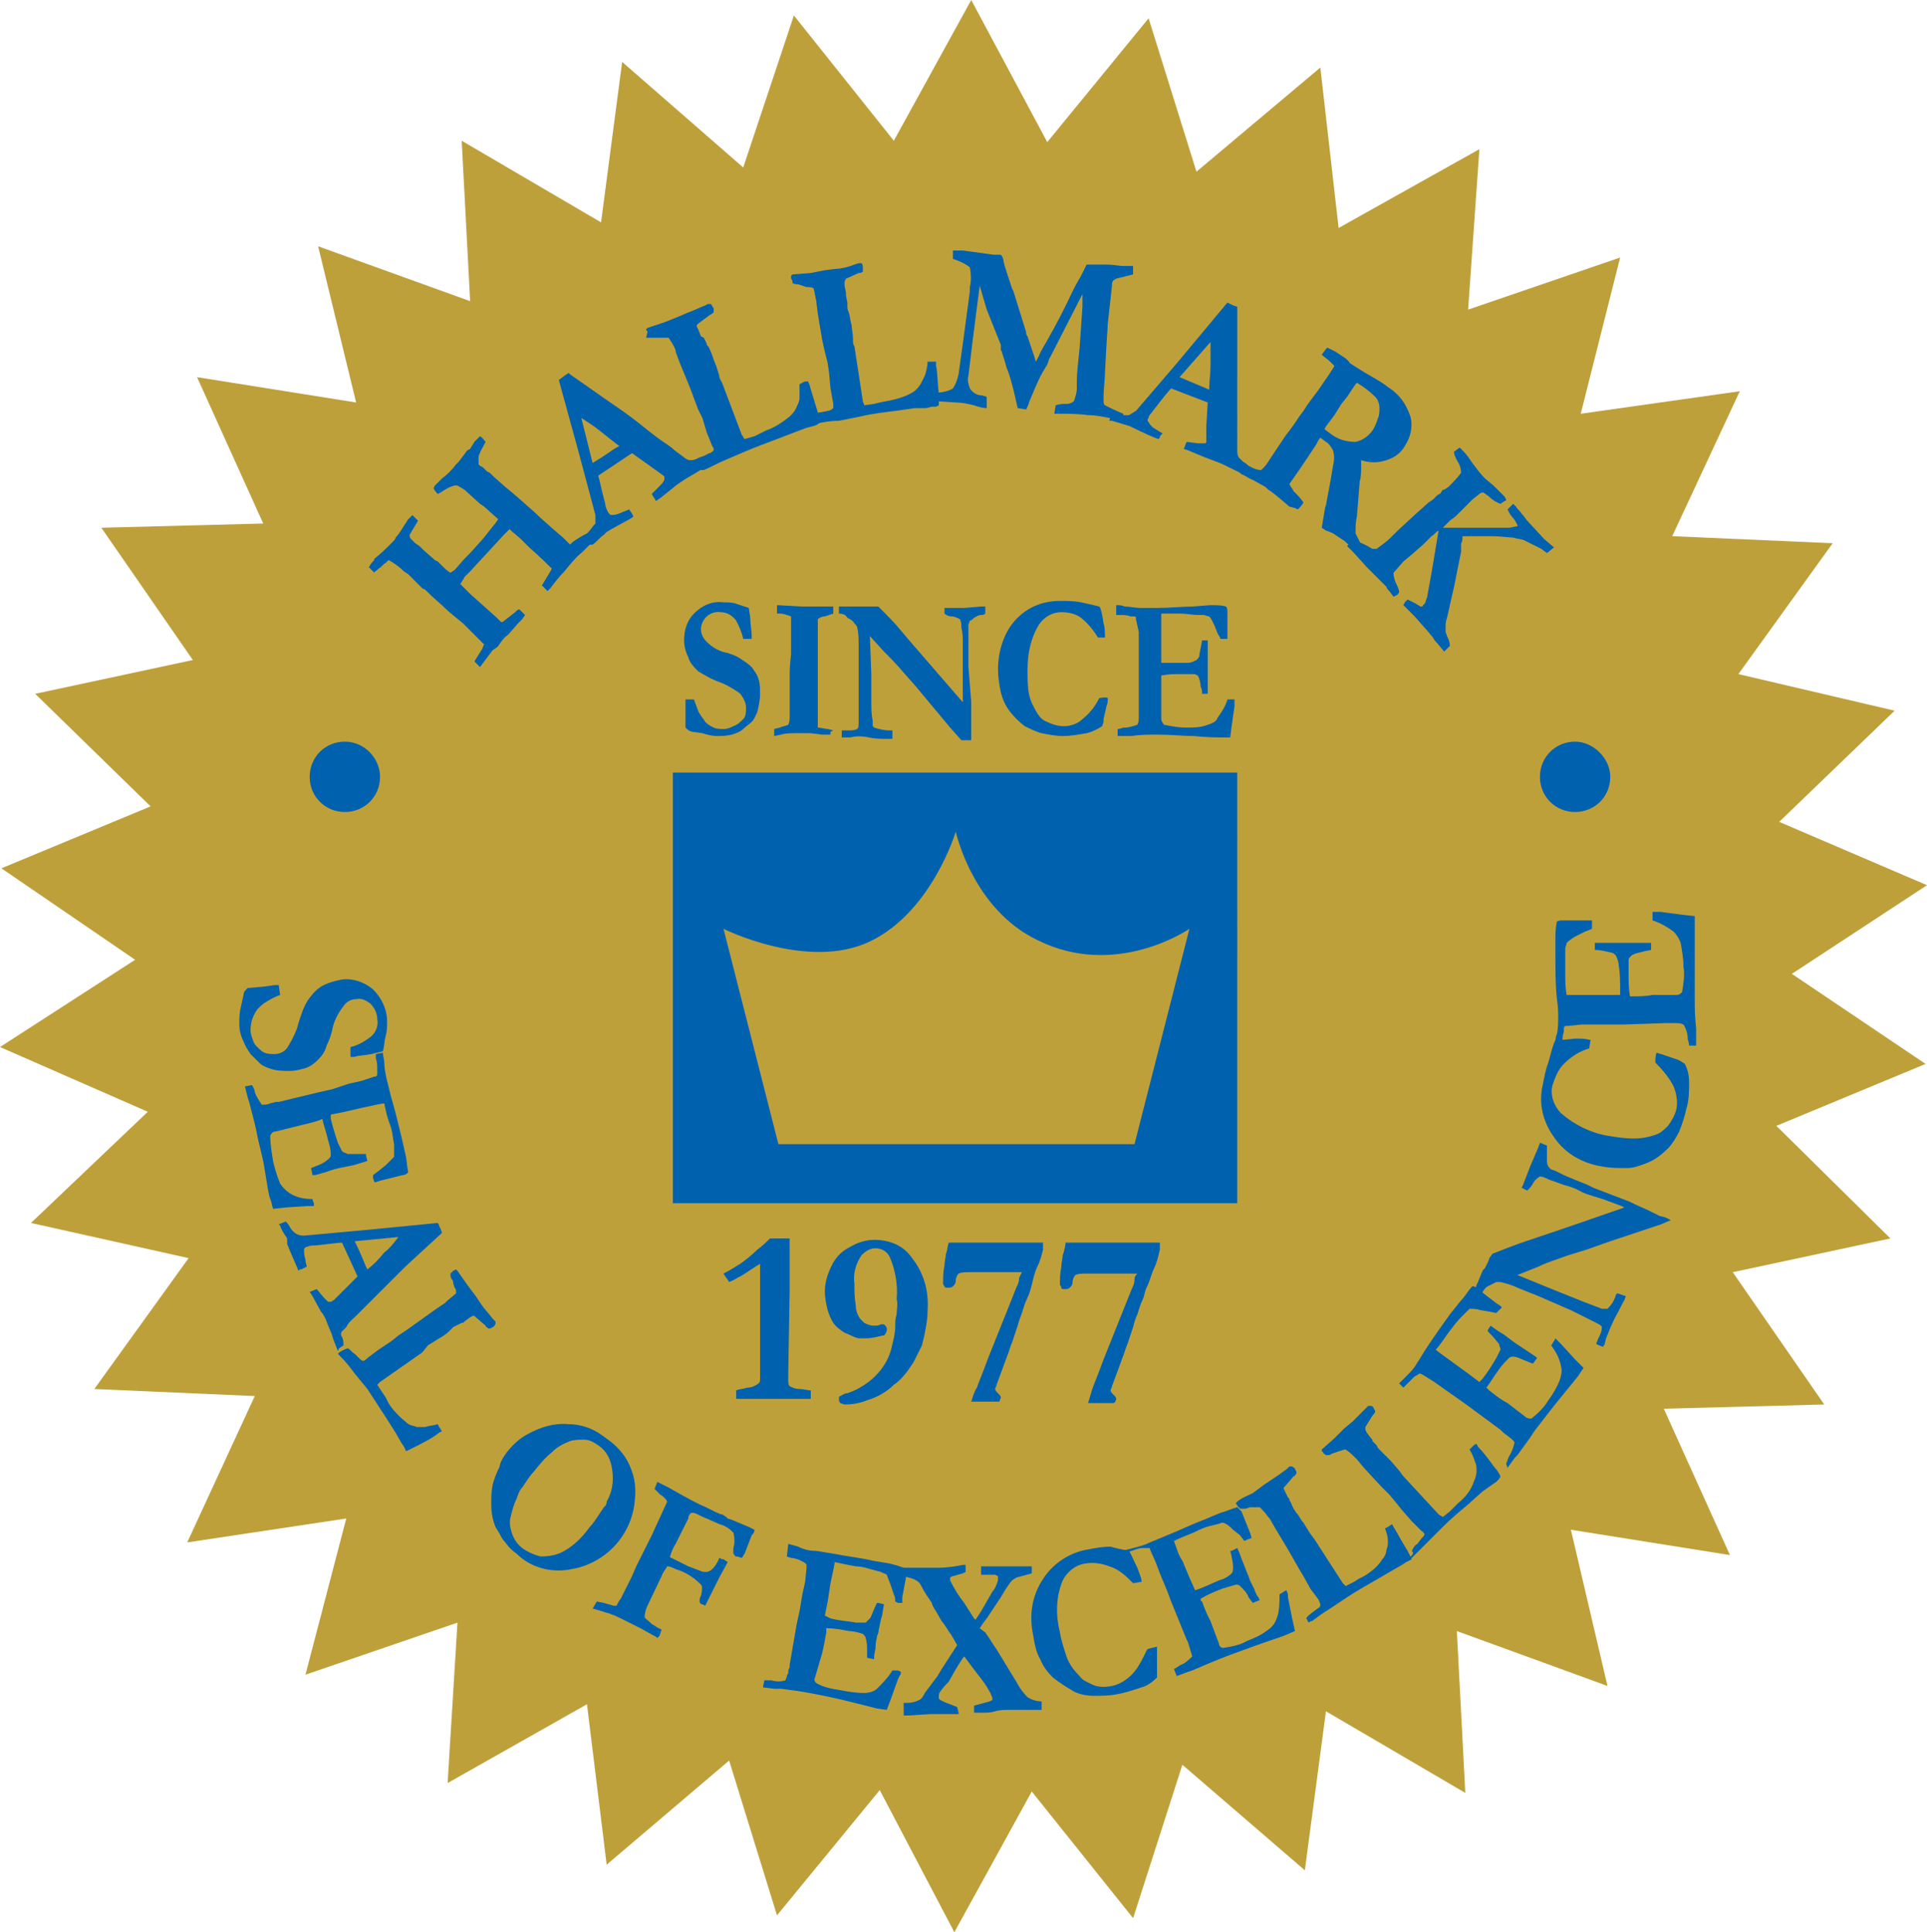 <?xml version="1.0" encoding="utf-8"?>
<!-- Generator: Adobe Illustrator 26.0.1, SVG Export Plug-In . SVG Version: 6.00 Build 0)  -->
<svg version="1.1" id="Layer_1" xmlns="http://www.w3.org/2000/svg" xmlns:xlink="http://www.w3.org/1999/xlink" x="0px" y="0px"
	 viewBox="0 0 136.9 137.3" style="enable-background:new 0 0 136.9 137.3;" xml:space="preserve">
<style type="text/css">
	.st0{fill:#BEA03B;}
	.st1{fill:#0061AF;}
</style>
<polygon class="st0" points="74.4,10.1 81.6,1.3 85,12.2 93.8,4.8 95.1,16.2 105.1,10.6 104.3,22 115.1,18.3 112.3,29.4 123.6,27.8 
	118.8,38.1 130.2,38.6 123.5,47.9 134.6,50.5 126.4,58.4 136.9,62.9 127.3,69.2 136.8,75.6 126.2,80 134.3,88 123.1,90.4 
	129.6,99.8 118.2,100.1 122.9,110.5 111.6,108.7 114.2,119.8 103.5,115.9 104.1,127.4 94.2,121.6 92.7,132.9 84,125.4 80.5,136.3 
	73.3,127.3 67.8,137.3 62.5,127.2 55.2,136.1 51.8,125.1 43.1,132.5 41.7,121.1 31.8,126.7 32.5,115.3 21.7,119 24.6,107.9 
	13.3,109.6 18.1,99.2 6.7,98.7 13.4,89.4 2.2,86.9 10.5,79 0,74.4 9.6,68.2 0.1,61.7 10.7,57.3 2.5,49.3 13.7,46.9 7.2,37.5 
	18.7,37.2 14,26.8 25.3,28.6 22.6,17.5 33.4,21.4 32.8,10 42.7,15.8 44.2,4.4 52.8,11.9 56.4,1.1 63.5,10 69,0 "/>
<path class="st1" d="M53.2,43.2c0,0.2,0.1,0.5,0.1,0.7c0,0.5,0.1,0.9,0.1,1.2v0.3h-0.6c-0.1-0.5-0.3-0.9-0.5-1.3
	c-0.3-0.4-0.7-0.6-1.1-0.6c-0.7-0.1-1.3,0.4-1.4,1.1v0.1c0,0.3,0.1,0.6,0.4,0.9c0.4,0.4,0.9,0.7,1.5,0.8c0.3,0.1,0.6,0.2,0.9,0.4
	c0.3,0.2,0.6,0.4,0.8,0.6c0.2,0.3,0.4,0.5,0.5,0.9c0.1,0.3,0.1,0.7,0.1,1c0,0.4-0.1,0.9-0.2,1.3c-0.1,0.2-0.2,0.5-0.4,0.7
	s-0.4,0.3-0.6,0.5c-0.2,0.2-0.5,0.3-0.8,0.4c-0.4,0.1-0.7,0.1-1.1,0.1c-0.3,0-0.7-0.1-1-0.2L49.2,52c-0.1,0-0.3-0.1-0.4-0.2
	l-0.1-0.1v-2h0.6c0.2,0.5,0.3,0.9,0.4,1c0.1,0.2,0.3,0.4,0.4,0.6c0.2,0.2,0.4,0.3,0.6,0.4c0.2,0.1,0.5,0.1,0.7,0.1
	c0.3,0,0.5-0.1,0.7-0.2c0.3-0.1,0.5-0.3,0.7-0.5s0.2-0.5,0.2-0.8c0-0.4-0.2-0.7-0.4-1c-0.4-0.3-0.9-0.6-1.4-0.8
	c-0.6-0.2-1.1-0.5-1.6-0.8c-0.3-0.3-0.6-0.6-0.7-1c-0.2-0.4-0.3-0.8-0.3-1.2c0-0.7,0.2-1.4,0.7-1.9c0.6-0.6,1.3-0.9,2.1-0.8
	c0.3,0,0.6,0,0.9,0.1C52.6,43,52.9,43.1,53.2,43.2z"/>
<path class="st1" d="M55,52.3v-0.5l0.4-0.1c0.2-0.1,0.4-0.1,0.6-0.2c0.1-0.2,0.1-0.4,0.1-0.6V48c0-0.9,0.1-1.4,0.1-1.5V44
	c0-0.1,0-0.2,0-0.2c-0.3-0.1-0.5-0.2-0.8-0.2h-0.2V43l1.8,0.1h0.4c0.2,0,0.7,0,1.2,0h0.6v0.5l-0.6,0.2c-0.2,0-0.4,0.1-0.5,0.2
	c0,0.2,0,0.4,0,0.5v7c0,0.1,0,0.1,0,0.2c0.2,0,0.5,0.1,0.7,0.1l0.4,0.1L59,52v0.2h-0.6l-0.8-0.1h-1.1c-0.3,0-0.7,0-1,0.1L55,52.3z"
	/>
<path class="st1" d="M59.6,43.6v-0.5h2.8c0.7,0.7,1.2,1.2,1.6,1.7s1.9,2.2,4.4,5.1v-4.2c0-0.4,0-0.7-0.1-1.1c0-0.2,0-0.4-0.1-0.6
	c-0.2-0.1-0.4-0.2-0.6-0.2s-0.4-0.1-0.5-0.2v-0.4h1.4l1.2-0.1H70v0.5c-0.1,0.1-0.2,0.1-0.3,0.1c-0.2,0-0.3,0.1-0.5,0.2
	c-0.1,0.1-0.2,0.2-0.3,0.2c0,0.1-0.1,0.2-0.1,0.3v3l0.2,2.5v2.7h-0.7l-0.8-0.9L66,49.9l-1-1.2l-0.8-0.9c-0.5-0.6-1-1.1-1.4-1.5
	l-1-1.1l0.1,2.7v2c0,0.4,0,0.9,0.1,1.3v0.3c0,0.1,0,0.1,0.1,0.2c0.3,0.1,0.7,0.2,1.1,0.2h0.2v0.6H63c-0.4,0-0.8,0-1.3-0.1
	c-0.4-0.1-0.9-0.1-1.3,0h-0.6v-0.5h0.5c0.2,0,0.4,0,0.6-0.1c0.1-0.1,0.1-0.2,0.1-0.5v-5.5c0-0.4,0-0.8-0.1-1.2
	c0-0.1-0.1-0.2-0.2-0.3c-0.1-0.2-0.3-0.3-0.5-0.4C60.1,43.7,59.9,43.6,59.6,43.6z"/>
<path class="st1" d="M78.1,43.1c0.1,0.1,0.2,0.5,0.3,1.2c0.1,0.3,0.1,0.7,0.1,1H78c-0.3-0.5-0.7-1-1.2-1.4c-0.4-0.3-0.9-0.4-1.4-0.4
	c-0.6,0-1.2,0.3-1.6,0.9c-0.6,1-0.8,2.1-0.8,3.2c0,0.6,0,1.2,0.1,1.7s0.3,0.9,0.6,1.4c0.2,0.3,0.4,0.5,0.7,0.6
	c0.4,0.2,0.8,0.3,1.2,0.3c0.5,0,1-0.2,1.3-0.5c0.5-0.4,0.9-0.9,1.2-1.5c0.2,0,0.4-0.1,0.6,0c0,0.2,0,0.4-0.1,0.6
	c0,0.1-0.1,0.4-0.2,0.9v0.2l-0.1,0.3c-0.3,0.2-0.7,0.4-1.1,0.5c-0.6,0.1-1.1,0.2-1.7,0.2c-0.5,0-1-0.1-1.5-0.2
	c-0.4-0.1-0.8-0.3-1.2-0.5c-0.4-0.3-0.8-0.7-1.1-1.1c-0.3-0.4-0.5-0.9-0.6-1.3c-0.1-0.5-0.2-1.1-0.2-1.6c0-1.3,0.4-2.6,1.2-3.5
	c0.8-0.9,1.9-1.4,3.2-1.4c0.5,0,1,0,1.5,0.1C77.3,42.9,77.7,43,78.1,43.1z"/>
<path class="st1" d="M79.3,43c0.2,0,0.4,0,0.6,0.1c0.4,0,0.8,0.1,1.1,0.1h1.2c0.9,0,1.8-0.1,2.5-0.1L86,43c0.4,0,0.8,0,1.1,0.1
	c0.1,0.1,0.1,0.3,0.1,0.4v1.9h-0.5c0-0.1-0.1-0.2-0.2-0.4l-0.2-0.5c-0.1-0.2-0.2-0.5-0.4-0.7c-0.1,0-0.3-0.1-0.4-0.1h-0.4
	c-0.4,0-0.8-0.1-1.2-0.1h-1.4v3.5h0.3c0.5,0,1.1,0,1.6,0c0.2,0,0.4-0.1,0.6-0.2c0.1-0.1,0.2-0.2,0.2-0.3s0.1-0.5,0.2-1.1h0.4v3.8
	h-0.4c0-0.2,0-0.3-0.1-0.5c0-0.3-0.1-0.6-0.2-0.8c-0.1,0-0.1-0.1-0.3-0.1c-0.3,0-0.6,0-0.9,0c-0.5,0-0.9,0-1.4,0.1v3.1
	c0,0.1,0.1,0.3,0.2,0.4c0.5,0.1,1,0.2,1.6,0.2c0.5,0,1,0,1.5-0.2c0.3-0.1,0.6-0.2,0.7-0.5c0.3-0.4,0.6-0.9,0.7-1.3h0.5v0.5l-0.2,1.4
	l-0.1,0.8h-0.7c-0.2,0-0.9,0-1.9-0.1c-0.7,0-1.6-0.1-2.6-0.1c-0.6,0-1.2,0-1.8,0.1h-1v-0.5c0.2,0,0.3-0.1,0.5-0.1
	c0.3,0,0.6-0.1,0.9-0.2c0.1-0.2,0.1-0.3,0.1-0.5v-6.1L80.7,44v-0.1c0-0.1-0.1-0.1-0.2-0.1h-0.2c-0.2-0.1-0.5-0.1-0.7-0.1h-0.3V43z"
	/>
<path class="st1" d="M54.7,88h1.4v3.7L56,97.6v0.5c0,0.1,0,0.3,0.1,0.4c0.2,0.1,0.4,0.2,0.7,0.2s0.6,0.1,0.8,0.1v0.6h-2.1H54h-1.7
	v-0.6c0.2-0.1,0.5-0.1,0.8-0.2c0.3,0,0.5-0.1,0.8-0.3C54,98.2,54,98.1,54,98v-8.2c-0.5,0.3-0.9,0.6-1.4,0.9c-0.1,0-0.3,0.2-0.8,0.4
	c-0.1-0.2-0.3-0.4-0.4-0.6c0.6-0.3,1-0.6,1.2-0.7c0.4-0.3,0.8-0.6,1.2-1C54.2,88.5,54.4,88.3,54.7,88z"/>
<path class="st1" d="M59.7,99.7c-0.1-0.1-0.1-0.2-0.1-0.3c0-0.1,0-0.2,0.1-0.2c0.2-0.1,0.3-0.2,0.5-0.2c0.6-0.2,1.1-0.5,1.5-0.8
	c0.9-0.7,1.5-1.6,1.7-2.7c0.1-0.4,0.2-0.8,0.2-1.3c0-0.3,0-0.5,0.1-0.8c0-0.4,0.1-0.7,0-1.1c0.1-1-0.1-2.1-0.5-3
	c-0.2-0.4-0.6-0.6-1-0.6s-0.7,0.2-1,0.5c-0.4,0.6-0.6,1.3-0.5,2c0,0.5,0,1,0.1,1.6c0,0.3,0.1,0.6,0.3,0.9c0.1,0.1,0.2,0.2,0.3,0.3
	c0.2,0.1,0.4,0.2,0.7,0.2c0.2,0,0.3,0,0.5-0.1h0.1c0.1,0,0.1,0,0.2,0.1c0.2,0.2,0.1,0.5-0.1,0.7h-0.1c-0.4,0.1-0.8,0.2-1.2,0.2
	c-0.2,0-0.3,0-0.5,0c-0.4-0.1-0.7-0.3-1-0.4c-0.3-0.2-0.6-0.4-0.8-0.7c-0.2-0.3-0.3-0.6-0.4-0.9c-0.1-0.4-0.2-0.9-0.2-1.3
	c0-0.7,0.2-1.3,0.5-1.9s0.7-1,1.3-1.3c0.5-0.3,1.1-0.5,1.7-0.5c1.1,0,2.1,0.4,2.7,1.3c0.8,1,1.2,2.3,1.1,3.7c0,0.8-0.2,1.7-0.4,2.5
	c-0.2,0.4-0.4,0.8-0.6,1.2c-0.4,0.6-0.8,1.2-1.4,1.6c-0.5,0.5-1.2,0.9-1.9,1.1c-0.5,0.2-1,0.3-1.6,0.3L59.7,99.7z"/>
<path class="st1" d="M67.4,88.3h1.1h2.1h3.5v0.5c-0.1,0.4-0.2,0.8-0.4,1.2c-0.2,0.4-0.3,0.9-0.4,1.3S73.1,92,73,92.2
	c-0.2,0.4-0.3,0.8-0.4,1.1s-0.2,0.5-0.3,0.9l-0.4,1.2c-0.1,0.2-0.2,0.6-0.4,1.1l-0.7,1.9c0,0.1-0.1,0.2-0.1,0.3
	c0,0.1,0.1,0.2,0.2,0.3c0.1,0.1,0.2,0.2,0.2,0.3c0,0.1-0.1,0.2-0.1,0.3h-2c0.1-0.3,0.2-0.7,0.4-1c0.1-0.3,0.4-1,0.8-2.1l1.6-4l0.4-1
	c0.1-0.2,0.2-0.4,0.2-0.7l0.2-0.4h-3.8c-0.2,0-0.5,0-0.7,0.1c-0.1,0.1-0.2,0.3-0.2,0.5s-0.1,0.3-0.2,0.4s-0.2,0.1-0.4,0.1
	c-0.1,0-0.2,0-0.2-0.1C67,91.3,67,91.2,67,91.2c0-0.4,0-0.8,0.1-1.3c0-0.3,0.1-0.6,0.1-0.8C67.3,88.9,67.3,88.6,67.4,88.3z"/>
<path class="st1" d="M75.7,88.3h1.1h2.1h3.5v0.5c-0.1,0.4-0.2,0.9-0.4,1.3c-0.2,0.4-0.3,0.9-0.5,1.3s-0.2,0.7-0.3,0.9
	c-0.2,0.4-0.3,0.8-0.4,1.1c-0.1,0.2-0.2,0.5-0.3,0.9l-0.4,1.2c-0.1,0.2-0.2,0.6-0.4,1.1L79,98.5c0,0.1-0.1,0.2-0.1,0.3
	c0,0.1,0.1,0.2,0.2,0.3c0.1,0.1,0.2,0.2,0.2,0.3c0,0.1-0.1,0.3-0.2,0.3h-1.8c0.1-0.3,0.2-0.7,0.3-1c0.1-0.3,0.4-1,0.8-2.1l1.6-4
	l0.4-1c0.1-0.2,0.2-0.4,0.2-0.7c0-0.2,0.1-0.3,0.2-0.4h-3.7c-0.2,0-0.5,0-0.7,0.1c-0.1,0.1-0.2,0.3-0.2,0.5s-0.1,0.3-0.2,0.4
	s-0.2,0.1-0.4,0.1c-0.1,0-0.2,0-0.2-0.1s-0.1-0.2-0.1-0.2c0-0.4,0-0.8,0.1-1.3c0-0.3,0.1-0.6,0.1-0.8C75.6,88.9,75.7,88.5,75.7,88.3
	z"/>
<path class="st1" d="M47.8,54.9v30.6h40.1V54.9H47.8z M80.6,81.3H55.3L51.4,66c0,0,6,3,10.4,0.9s6.1-7.8,6.1-7.8s1.2,5.5,5.8,7.7
	c5.6,2.8,10.8-0.8,10.8-0.8L80.6,81.3z"/>
<path class="st1" d="M34.1,47.4c-0.1-0.1-0.3-0.3-0.4-0.4l0.5-0.8c0.1-0.1,0.1-0.3,0.2-0.4l-1.5-1.5c-0.6-0.5-1-0.8-1.3-1.1
	l-0.1-0.1c-0.2-0.2-0.6-0.5-1.3-1.2L30,41.8l-0.5-0.5L29,40.8l-0.3-0.2c-0.3-0.3-0.6-0.5-0.9-0.7c-0.1,0-0.1-0.1-0.2-0.1l-0.1,0.1
	L27.4,40c-0.2,0.1-0.3,0.3-0.5,0.4l-0.1,0.1c-0.1,0.1-0.2,0.1-0.2,0.2l-0.2-0.2c-0.1-0.1-0.1-0.1-0.2-0.2c0.1-0.1,0.1-0.2,0.2-0.3
	s0.2-0.2,0.2-0.3c0.5-0.4,0.8-0.7,1-0.9l0.3-0.3c0.1-0.1,0.2-0.2,0.2-0.3c0.3-0.3,0.5-0.7,0.7-1c0.1-0.1,0.1-0.2,0.2-0.3
	s0.2-0.2,0.3-0.3l0.2,0.2c0.1,0.1,0.2,0.2,0.2,0.2l-0.6,1c0,0.1,0,0.2,0.1,0.3l0.2,0.2l0.1,0.1l0.3,0.2L30,39l0,0l0.1,0.1l0.8,0.7
	l0.2,0.1l0.2,0.2l0.2,0.2c0.1,0.1,0.2,0.2,0.5,0.4l0.3-0.2l0.7-0.8l0.4-0.4l0.9-1l0.8-1c0.1-0.1,0.2-0.3,0.3-0.4l-1-0.9l-0.3-0.2
	l-1.1-1l-0.5-0.3c0,0-0.1,0-0.2,0c-0.4,0.1-0.7,0.3-1,0.5l-0.2,0.1c-0.1-0.1-0.2-0.2-0.3-0.4l0.1-0.2l0.5-0.5c0.4-0.3,0.7-0.6,1-1
	l0.2-0.2l0.6-0.8l0.2-0.1c0.1-0.2,0.2-0.3,0.3-0.5c0.1-0.1,0.2-0.2,0.4-0.4c0.2,0.1,0.3,0.3,0.4,0.4c-0.2,0.4-0.4,0.7-0.4,0.8
	C34,32.3,34,32.5,34,32.7l0,0.3l0.1,0.1l0.2,0.1l0.1,0.1l0.2,0.2l0.2,0.1l0.3,0.3l0.8,0.7l0.6,0.5l0.8,0.7c0.2,0.2,0.6,0.5,1.1,1
	l0.9,0.8l0.7,0.6l0.5,0.5l0.2-0.2c0.3-0.2,0.6-0.4,1-0.6l0.5,0.4L42,38.6c-0.2,0.2-0.4,0.4-0.6,0.6c-0.5,0.4-0.9,0.9-1.3,1.4
	c-0.4,0.4-0.7,0.8-1,1.2C39,41.9,39,41.9,38.9,42l-0.4-0.4l0.3-0.5l0.3-0.5l0.1-0.2c-0.3-0.3-0.8-0.8-1.6-1.5L37,38.3
	c-0.2-0.2-0.5-0.4-0.8-0.7c-0.1,0.1-0.3,0.3-0.4,0.4l-2.4,2.6l0,0l-0.1,0.1L33,41l-0.1,0.2c-0.1,0.1-0.1,0.2-0.2,0.3l0.4,0.4
	l0.1,0.1l0.2,0.2l1.9,1.7l0.3,0.3h0.1l0.9-0.7l0.1-0.1c0,0,0.1-0.1,0.2-0.1l0.2,0.2l0.2,0.2L37.1,44l-0.2,0.2l-0.1,0.1l-0.7,0.8
	c-0.3,0.2-0.5,0.5-0.7,0.8L35.3,46L35,46.2C34.7,46.6,34.4,47,34.1,47.4z"/>
<path class="st1" d="M41.8,38.7l-0.3-0.5c0.1-0.1,0.2-0.3,0.3-0.4c0.2-0.2,0.3-0.4,0.5-0.6c0-0.2,0-0.4,0-0.6l-1.2-4.5L39.7,27
	l0.4-0.3l0.3-0.2l0.1,0.1l3,2.1c0.6,0.4,1.3,0.9,1.8,1.3s1,0.8,1.4,1.1s0.6,0.4,1,0.7c0.2,0.2,0.5,0.4,0.9,0.7
	c0.1,0.1,0.3,0.2,0.4,0.2c0.2,0,0.3,0,0.5-0.1s0.4-0.2,0.7-0.2c0.1,0.1,0.2,0.2,0.3,0.3l0.1,0.2c-0.3,0.2-0.7,0.4-1,0.6
	c-0.3,0.2-0.7,0.4-1,0.6c-0.3,0.2-0.6,0.4-0.7,0.5l-1,0.8l-0.3,0.2c-0.1-0.2-0.2-0.3-0.3-0.5l0.6-0.6c0.1-0.1,0.2-0.2,0.3-0.4
	c0-0.1,0-0.1,0-0.2c0-0.1-0.1-0.1-0.2-0.2l-0.7-0.5l-1.4-1l-2.4,1.6c0.1,0.3,0.2,0.9,0.5,2c0,0.2,0.1,0.4,0.2,0.6
	c0.1,0.1,0.1,0.2,0.3,0.2s0.5-0.1,0.7-0.2l0.5-0.2l0.2,0.3l0.1,0.2c-0.2,0.2-0.9,0.5-1.9,1.1L42.9,38c-0.3,0.2-0.5,0.5-0.8,0.7
	C42.1,38.7,41.8,38.7,41.8,38.7z M42.1,32.9c1-0.6,1.5-1,1.7-1.1l0.2-0.1c-0.4-0.3-0.9-0.7-1.4-1.1s-1-0.7-1.3-0.9L42.1,32.9z"/>
<path class="st1" d="M49.5,32.8c0.2-0.1,0.3-0.3,0.5-0.4l0.4-0.2c0.1,0,0.2-0.1,0.3-0.2c0-0.1,0-0.2-0.1-0.3l-0.4-1l-0.3-1l-0.3-0.6
	l-0.3-0.8L49,27.5l-0.7-1.7L48,25v-0.1c-0.1-0.3-0.3-0.6-0.5-0.9c-0.2,0-0.3,0-0.5,0h-0.7c-0.1,0-0.3,0-0.4,0l0.1-0.4
	c0-0.1-0.1-0.1-0.1-0.2l0.1-0.1l1.2-0.4l1-0.4l0.7-0.3c0.3-0.1,0.7-0.3,1.2-0.5l0.2-0.1c0.1,0,0.1,0,0.2,0c0.1,0.1,0.1,0.2,0.2,0.3
	c0,0.1,0,0.2,0,0.3c0,0-0.1,0.1-0.3,0.2L49.6,23l-0.1,0.1v0.1l0.1,0.2l0.2,0.5L50,24l0,0l0.2,0.4c0,0.1,0,0.1,0.1,0.2
	s0.1,0.2,0.2,0.4s0.2,0.6,0.3,0.8s0.2,0.6,0.3,0.9c0,0.2,0.1,0.3,0.2,0.5l1.4,3.7c0.1,0.1,0.1,0.2,0.2,0.3l0.7-0.2l0.4-0.2l0.4-0.2
	c0.6-0.2,1.2-0.6,1.7-1c0.2-0.2,0.4-0.4,0.5-0.7c0.1-0.2,0.2-0.4,0.2-0.6c0-0.3,0-0.7,0-1l0.2-0.1c0.1-0.1,0.3-0.1,0.4-0.1l0.1,0.2
	c0.1,0.4,0.3,1,0.6,2c0.1,0.2,0.1,0.5,0.2,0.7L58,30.2l-0.3,0.1l-0.4,0.1l-0.8,0.3l-1.3,0.5c-0.8,0.3-1.6,0.6-2.3,0.9l-1.4,0.6
	c-0.5,0.2-1,0.5-1.5,0.7h-0.2l-0.1-0.1C49.6,33.1,49.5,32.9,49.5,32.8z"/>
<path class="st1" d="M57.7,29.5c0.2-0.1,0.4-0.2,0.6-0.2l0.5-0.1c0.1,0,0.3-0.1,0.4-0.2c0-0.1,0-0.2,0-0.3L59,27.6l-0.1-1.1
	l-0.1-0.7L58.6,25l-0.2-0.9l-0.3-1.8L58,21.5v-0.1c-0.1-0.3-0.1-0.6-0.2-0.9c-0.1-0.1-0.3-0.1-0.5-0.1L57,20.3l-0.3-0.1
	c-0.1,0-0.3,0-0.4-0.1c0-0.1,0-0.2-0.1-0.3c0-0.1,0-0.1,0-0.2l0.1-0.1l1.3-0.1l1-0.2l0.8-0.1c0.3,0,0.8-0.1,1.3-0.3l0.3-0.1
	c0.1,0,0.1,0,0.2,0c0.1,0.1,0.1,0.2,0.1,0.3c0,0.1,0,0.2,0,0.3c-0.1,0.1-0.2,0.1-0.3,0.1l-0.9,0.4L60,20v0.3l0.1,0.5V21l0.1,0.5v0.2
	c0,0.2,0,0.3,0.1,0.5c0.1,0.3,0.1,0.6,0.2,0.9c0,0.2,0.1,0.6,0.1,1c0,0.2,0,0.4,0.1,0.5l0.6,3.9c0,0.1,0.1,0.2,0.1,0.3l0.7-0.1
	l0.4-0.1l0.5-0.1c0.6-0.1,1.3-0.3,1.8-0.6c0.2-0.1,0.4-0.3,0.6-0.6c0.1-0.2,0.2-0.4,0.3-0.6c0.1-0.3,0.2-0.7,0.2-1h0.6V26
	c0.1,0.4,0.1,1.1,0.2,2.1c0,0.2,0,0.5,0,0.7l-0.2,0.1h-0.3L65.8,29H65l-1.4,0.2c-0.8,0.1-1.7,0.2-2.5,0.4l-1.5,0.3
	c-0.6,0-1.1,0.1-1.6,0.2h-0.2V30C57.7,29.8,57.7,29.7,57.7,29.5z"/>
<path class="st1" d="M66.4,28.5l0.1-0.6c0.4,0,0.9-0.1,1.2-0.3c0.2-0.3,0.3-0.6,0.4-1l0.4-2.9l0.4-3v-0.3c0.1-0.4,0.1-0.9,0-1.4
	c-0.1-0.1-0.4-0.3-0.9-0.5l-0.3-0.1v-0.6h0.7l2.2,0.3h0.2h0.3c0.1,0.1,0.2,0.3,0.2,0.5c0.1,0.4,0.3,1,0.6,1.9l0.1,0.2l0.9,2.9
	c0,0.1,0,0.2,0.1,0.3l0.2,0.6l0.2,0.6c0.1,0.2,0.1,0.4,0.2,0.6l0.2-0.4c0.2-0.5,0.5-0.9,0.7-1.3c0.4-0.7,1-1.8,1.7-3.3
	c0.1-0.2,0.3-0.6,0.6-1.1l0.4-0.8c0.1,0,0.2,0,0.3,0h0.2c0.3,0,0.6,0,0.9,0c0.5,0,0.9,0.1,1.2,0.1h0.7v0.4c0,0.1,0,0.1,0,0.2
	c-0.4,0.1-0.8,0.2-1.2,0.3C79.1,19.9,79,20,79,20.2v0.1L78.7,23c0,0.2-0.1,1.4-0.2,3.5c0,0.5-0.1,1-0.1,1.8c0,0.1,0,0.1,0,0.2
	s0,0.2,0.1,0.3c0.4,0.2,0.8,0.4,1.3,0.6v0.5c0,0.1-0.5-0.1-1-0.2s-1-0.2-1.5-0.2c-0.7-0.1-1.4-0.1-2.1-0.1h-0.3l0.1-0.6
	c0.3-0.1,0.5-0.1,0.8-0.1c0.2,0,0.4-0.1,0.5-0.2c0.1-0.3,0.2-0.6,0.2-0.9v-0.5c0-0.6,0.1-1.4,0.2-2.4l0.2-2.9v-0.9l-2.3,4.5
	c-0.1,0.1-0.1,0.3-0.2,0.5l-0.3,0.5c-0.4,0.7-0.7,1.5-1,2.2c0,0.1-0.1,0.3-0.2,0.5L72.3,29L72,27.7c-0.1-0.3-0.2-0.9-0.5-1.6
	c-0.1-0.4-0.2-0.7-0.3-1c0-0.1-0.1-0.2-0.1-0.3v-0.2v-0.1l-1-2.5l-0.5-1.7l-0.5,3.9l-0.3,2.5c-0.1,0.3,0,0.6,0.1,0.9
	c0.2,0.3,0.5,0.5,0.9,0.5l0.3,0.1V29c-0.3,0-0.6-0.1-0.9-0.2c-0.4-0.1-0.9-0.2-1.3-0.2L66.4,28.5z"/>
<path class="st1" d="M78.8,29.9l0.2-0.5c0.2,0,0.3,0,0.5,0.1c0.2,0,0.5,0,0.7,0c0.2-0.1,0.3-0.2,0.5-0.3l3-3.5l3.5-4.2l0.4,0.2
	l0.3,0.1V32c0,0.2,0,0.3,0.1,0.5c0.1,0.1,0.2,0.2,0.3,0.3c0.2,0.1,0.4,0.3,0.5,0.4c0,0.1-0.1,0.3-0.1,0.4c0,0.1,0,0.1-0.1,0.2
	c-0.3-0.1-0.7-0.3-1.1-0.5s-0.8-0.4-1.1-0.5l-0.8-0.3L84.4,32l-0.3-0.1c0.1-0.2,0.1-0.3,0.2-0.5l0.8,0.1c0.2,0,0.3,0,0.5,0
	c0.1,0,0.1-0.1,0.1-0.1c0-0.1,0-0.2,0-0.2v-0.9l0.1-1.7l-2.6-1c-0.2,0.2-0.6,0.7-1.3,1.6c-0.1,0.2-0.3,0.3-0.3,0.5
	c-0.1,0.1-0.1,0.2,0,0.3c0.1,0.2,0.3,0.4,0.5,0.5l0.5,0.3L82.4,31c0,0.1,0,0.1-0.1,0.2c-0.3-0.1-1-0.4-2-0.9L80,30.2
	c-0.3-0.1-0.7-0.2-1-0.3L78.8,29.9z M83.8,26.8l1.9,0.8l0.2,0.1c0-0.5,0.1-1.1,0.1-1.8s0-1.2,0-1.6L83.8,26.8z"/>
<path class="st1" d="M88.3,33c0.2,0,0.4,0.1,0.6,0.2c0.2,0.1,0.4,0.2,0.7,0.2l0.2-0.2c0.2-0.2,0.3-0.4,0.5-0.7l1-1.5l0.6-0.8
	l0.4-0.6l0.3-0.4c0.3-0.5,0.7-1,1-1.4c0.7-1,1.1-1.6,1.2-1.8l-0.3-0.3c-0.2-0.2-0.4-0.3-0.6-0.5l0.3-0.4l0.1-0.1
	c0.2,0.1,0.4,0.2,0.6,0.3l0.6,0.4c0.3,0.2,0.4,0.4,0.4,0.4l0.3,0.2l0.8,0.5c0.5,0.3,1.1,0.6,1.6,1c0.8,0.5,1.3,1.2,1.6,2.1
	c0.2,0.7,0,1.5-0.4,2.1c-0.3,0.5-0.7,0.8-1.3,1c-0.6,0.2-1.2,0.2-1.8,0v0.5c0,0.3,0,0.7-0.1,1l-0.2,2.5c-0.1,0.4-0.1,0.8-0.1,1.2
	c0.1,0.2,0.2,0.4,0.3,0.6c0.1,0.2,0.2,0.3,0.3,0.5c0,0.1-0.1,0.2-0.1,0.2l-0.1,0.2l-0.2-0.1l-0.1-0.1l-0.3-0.3l-0.3-0.2
	c-0.1-0.1-0.3-0.3-0.5-0.4l-0.6-0.4c0,0-0.2-0.1-0.5-0.2l-0.3-0.2l0.1-0.6c0.1-0.5,0.1-0.8,0.2-1c0.1-0.6,0.3-1.5,0.5-2.8
	c0.1-0.4,0.1-0.8,0-1.1c-0.1-0.2-0.3-0.5-0.5-0.6l-0.4-0.3c-0.1,0.1-0.2,0.3-0.3,0.5l-1,1.5l-0.9,1.3c0.1,0.2,0.2,0.3,0.3,0.5
	c0.2,0.2,0.5,0.5,0.7,0.8c-0.1,0.2-0.2,0.3-0.4,0.5L92,36.1L91.6,36c-0.8-0.7-1.3-1.1-1.5-1.2c-0.1-0.1-0.1-0.1-0.2-0.2L89,34.1
	c-0.3-0.1-0.5-0.3-0.8-0.4L88,33.5l0.1-0.2L88.3,33z M94.1,30.5l0.4,0.3c0.5,0.4,1.1,0.6,1.8,0.6c0.5-0.1,0.9-0.4,1.2-0.8
	c0.2-0.3,0.3-0.6,0.4-0.9C98,29.5,98,29.2,98,29c0-0.3-0.1-0.6-0.3-0.8c-0.4-0.4-0.8-0.7-1.3-1l-0.1,0.1l-0.6,0.9l-0.4,0.5l-0.5,0.8
	l-0.6,0.8L94.1,30.5z"/>
<path class="st1" d="M96.1,38.4c0.5,0.1,0.9,0.3,1.4,0.6c0.1,0,0.2,0,0.3,0c0.4-0.3,0.7-0.5,1-0.8l0.4-0.4l0.1-0.1l1.3-1.2l0.9-0.8
	l0.3-0.2l0.2-0.2c0.1-0.1,0.2-0.2,0.3-0.2l0.2-0.3h0.1l0.3-0.2c0.3-0.3,0.6-0.6,0.9-1c0-0.3-0.1-0.6-0.3-0.9
	c-0.1-0.2-0.2-0.4-0.2-0.6l0.4-0.3l0.2,0.2c0.3,0.3,0.5,0.6,0.7,0.9c0.3,0.4,0.6,0.8,0.9,1.1l0.6,0.5c0.2,0.2,0.4,0.4,0.6,0.6
	l0.2,0.2l0.1,0.2c0,0.1-0.1,0.1-0.1,0.1l-0.3,0.2c-0.3-0.1-0.6-0.3-0.8-0.5c-0.1-0.1-0.3-0.2-0.4-0.3c-0.1,0-0.2,0-0.3,0.1l-0.5,0.4
	l-0.3,0.3l-0.5,0.5l-0.4,0.4L103,37l-0.4,0.4l-0.1,0.1h3.1h1.6c0.2,0,0.4-0.1,0.6-0.1v-0.1c-0.1-0.2-0.2-0.4-0.4-0.6
	c-0.1-0.1-0.2-0.3-0.3-0.5c0.1-0.1,0.2-0.2,0.3-0.3l0.1-0.1l0.2,0.2c0.1,0.2,0.3,0.3,0.4,0.5c0.2,0.2,0.3,0.4,0.4,0.5l1.2,1.3
	l0.7,0.6l-0.5,0.4l-0.4-0.3c-0.4-0.2-0.8-0.4-1.2-0.6c-0.2-0.1-0.5-0.1-0.8-0.2c-0.3,0-0.8-0.1-1.6-0.1h-2c0,0.2,0,0.4-0.1,0.5v0.6
	l-0.5,2.5l-0.5,2.2c-0.1,0.3-0.1,0.4-0.1,0.5v0.2c0,0.1,0,0.2,0,0.3s0.1,0.2,0.1,0.3c0.1,0.2,0.2,0.4,0.2,0.7
	c-0.1,0.1-0.1,0.1-0.2,0.2l-0.2,0.2l-0.5-0.6c-0.1-0.1-0.2-0.2-0.3-0.4l-0.5-0.6l-0.1-0.1l-0.7-0.8c-0.1-0.1-0.3-0.3-0.6-0.6
	l-0.3-0.3l0.1,0.1c0-0.1,0.1-0.1,0.1-0.2c0.1-0.1,0.1-0.1,0.2-0.2c0.2,0.1,0.4,0.2,0.6,0.3c0.1,0.1,0.2,0.1,0.3,0.2
	c0.1,0,0.2,0,0.2-0.1l0.1-0.1c0.1-0.1,0.1-0.3,0.2-0.5c0-0.1,0.1-0.6,0.3-1.7l0.5-3c-0.2,0.1-0.3,0.3-0.5,0.4
	c-0.2,0.2-0.4,0.4-0.6,0.6l-0.8,0.7l-0.6,0.5L99,40.7c0,0.3,0.1,0.6,0.2,0.8s0.2,0.4,0.2,0.6c-0.1,0.1-0.1,0.2-0.2,0.2L99,42.4
	L98.7,42c-0.1-0.1-0.2-0.2-0.2-0.3L97.8,41l-0.3-0.3l-0.4-0.4l-0.9-1l-0.5-0.5L96.1,38.4z"/>
<path class="st1" d="M27.2,74.7c-0.3,0.1-0.5,0.1-0.8,0.2c-0.5,0.1-1,0.1-1.2,0.2h-0.3v-0.7c0.5-0.1,1-0.4,1.4-0.7
	c0.4-0.3,0.6-0.8,0.5-1.3c0-0.4-0.2-0.8-0.5-1.1c-0.3-0.2-0.6-0.4-1-0.3c-0.4,0-0.7,0.2-0.9,0.5c-0.4,0.5-0.7,1.1-0.8,1.7
	c-0.1,0.4-0.2,0.7-0.4,1.1c-0.1,0.4-0.3,0.7-0.6,1c-0.3,0.3-0.6,0.5-0.9,0.6c-0.4,0.1-0.7,0.2-1.1,0.2c-0.5,0-1,0-1.5-0.2
	c-0.3-0.1-0.5-0.2-0.7-0.4c-0.2-0.2-0.4-0.4-0.6-0.6c-0.2-0.3-0.4-0.6-0.5-0.9c-0.2-0.4-0.3-0.8-0.3-1.2c0-0.4,0-0.8,0.1-1.2
	l0.2-0.9c0-0.2,0.1-0.3,0.2-0.4l0.1-0.1h0.1l1.1-0.1l0.7-0.1h0.3l0.1,0.7c-0.3,0.1-0.7,0.3-1,0.5c-0.2,0.1-0.4,0.3-0.6,0.5
	c-0.3,0.4-0.5,0.9-0.5,1.5c0,0.3,0.1,0.5,0.2,0.8s0.4,0.5,0.6,0.7c0.3,0.2,0.6,0.2,0.9,0.2c0.4,0,0.8-0.2,1-0.6
	c0.3-0.5,0.6-1.1,0.7-1.6c0.2-0.6,0.4-1.3,0.8-1.8c0.3-0.4,0.6-0.7,1-0.9c0.4-0.2,0.8-0.3,1.3-0.4c0.8-0.1,1.6,0.2,2.2,0.7
	c0.6,0.6,1,1.4,1,2.3c0,0.3,0,0.7-0.1,1C27.3,74,27.3,74.4,27.2,74.7z"/>
<path class="st1" d="M27.2,74.8c0,0.2,0.1,0.5,0.1,0.7c0,0.4,0.1,0.9,0.2,1.3s0.2,0.8,0.3,1.2c0.3,1,0.5,1.9,0.7,2.7l0.3,1.3
	c0.1,0.4,0.1,0.8,0.2,1.3c-0.1,0.1-0.2,0.2-0.4,0.2L27,83.9L26.7,84h-0.1l-0.1-0.3v-0.2l0.4-0.3l0.5-0.4c0.2-0.2,0.4-0.4,0.6-0.6
	c0-0.2,0-0.3,0-0.4l0-0.5c-0.1-0.4-0.1-0.9-0.3-1.4s-0.3-1-0.4-1.5c-0.1,0-0.6,0.1-1.5,0.3L24.5,79l-1,0.2c0,0.1,0,0.2,0,0.3
	c0.2,0.8,0.4,1.4,0.5,1.7c0.1,0.2,0.2,0.4,0.3,0.6c0.1,0.1,0.2,0.1,0.4,0.2H26v0.1l0.1,0.4l-1,0.3l-1,0.2l-0.4,0.1l-0.6,0.2
	l-0.7,0.2h-0.2L22.1,83l0.5-0.2c0.3-0.1,0.6-0.3,0.8-0.5c0.1-0.1,0.1-0.2,0.1-0.3c0-0.3-0.1-0.7-0.2-1c-0.1-0.5-0.3-1-0.4-1.5
	l-0.2,0.1c-0.6,0.2-1.1,0.3-1.5,0.4l-1.6,0.4c-0.2,0-0.3,0.1-0.4,0.3c0,0.6,0.1,1.2,0.2,1.8c0.1,0.5,0.3,1.1,0.5,1.6
	c0.2,0.3,0.4,0.5,0.7,0.7c0.5,0.3,1,0.4,1.6,0.4c0,0.1,0.1,0.3,0.1,0.3c0,0.1,0,0.2,0,0.2H22h-0.2l-1.5,0.1l-0.9,0.1
	c-0.1-0.3-0.1-0.5-0.2-0.7s-0.2-0.9-0.4-2.1c-0.1-0.8-0.4-1.7-0.6-2.8c-0.1-0.5-0.3-1.2-0.5-2L17.6,78l-0.2-0.8l0.5-0.1
	c0.1,0.2,0.2,0.3,0.2,0.5c0.1,0.3,0.3,0.6,0.5,0.9c0.2,0,0.4,0,0.6-0.1l0.4-0.1h0.2l2.9-0.7l0.9-0.2l1.2-0.4l0.9-0.2l0.9-0.3h0.1
	c0.1-0.1,0.1-0.1,0.1-0.2V76c0-0.3,0-0.5-0.1-0.8v-0.3L27.2,74.8z"/>
<path class="st1" d="M19.8,87l0.5-0.2c0.1,0.1,0.2,0.2,0.3,0.4c0.1,0.2,0.3,0.4,0.5,0.5s0.4,0.1,0.5,0.1l4.4-0.4l5.1-0.5
	c0.1,0.1,0.1,0.3,0.2,0.4l0.1,0.3l-0.1,0.1L28.8,90c-0.5,0.5-1,1-1.5,1.5s-0.9,0.9-1.2,1.2s-0.5,0.5-0.8,0.8
	c-0.2,0.2-0.5,0.4-0.7,0.8c-0.1,0.1-0.2,0.2-0.3,0.3c-0.1,0.1-0.1,0.3,0,0.4c0.1,0.2,0.1,0.4,0.1,0.6l-0.3,0.2L24,96
	c-0.1-0.3-0.3-0.7-0.4-1.1c-0.1-0.3-0.3-0.7-0.4-1s-0.3-0.6-0.4-0.7l-0.6-1.1L22,91.8l0.5-0.2l0.5,0.6c0.1,0.1,0.2,0.2,0.3,0.3
	c0.1,0,0.1,0,0.2,0s0.1-0.1,0.2-0.1l0.6-0.6l1.1-1.1l-1.1-2.4c-0.3,0-0.9,0.1-1.9,0.2c-0.2,0-0.4,0-0.6,0.1c-0.1,0-0.2,0.1-0.2,0.2
	c0,0.2,0,0.4,0.1,0.7c0,0,0,0.2,0.1,0.5l-0.4,0.2c-0.1,0-0.1,0-0.2,0.1c-0.1-0.3-0.4-0.9-0.8-1.9l0-0.4c-0.2-0.3-0.4-0.6-0.5-0.9
	L19.8,87z M25.2,88.2c0.5,1,0.7,1.6,0.8,1.8l0.1,0.2c0.4-0.3,0.8-0.7,1.2-1.2c0.4-0.3,0.7-0.7,1-1.1L25.2,88.2z"/>
<path class="st1" d="M24.7,95.8c0.2,0.1,0.3,0.3,0.5,0.4c0.1,0.1,0.2,0.2,0.3,0.3s0.2,0.2,0.3,0.2c0.1,0,0.2-0.1,0.3-0.2l0.8-0.6
	l0.9-0.6l0.5-0.4l0.6-0.4l0.7-0.5l1.4-1l0.6-0.4l0.1-0.1c0.2-0.2,0.5-0.4,0.7-0.6c0-0.2,0-0.3-0.1-0.4l-0.1-0.3c0-0.1,0-0.2-0.1-0.3
	C32,90.8,32,90.6,32,90.5l0.2-0.2l0.2-0.1l0.1,0.1l0.7,1l0.6,0.8l0.4,0.6c0.2,0.3,0.5,0.6,0.8,1l0.2,0.2c0,0.1,0,0.1,0,0.2
	c-0.1,0.1-0.1,0.2-0.2,0.2c-0.1,0.1-0.2,0.1-0.3,0.1c-0.1-0.1-0.2-0.1-0.2-0.2l-0.7-0.6l-0.1-0.1h-0.1l-0.2,0.1L33,93.9L32.9,94
	h-0.1l-0.4,0.2l-0.2,0.1l-0.3,0.3c-0.2,0.2-0.5,0.4-0.7,0.5l-0.8,0.5L30,96.1l-3,2.1c-0.1,0.1-0.2,0.2-0.2,0.2l0.4,0.6l0.2,0.3
	l0.2,0.4c0.3,0.5,0.8,1,1.3,1.4c0.2,0.2,0.5,0.2,0.7,0.3c0.2,0,0.4,0,0.6,0c0.3-0.1,0.6-0.1,0.9-0.2l0.1,0.2
	c0.1,0.1,0.1,0.2,0.2,0.3l-0.2,0.1c-0.5,0.4-1.1,0.7-1.7,1c-0.2,0.1-0.4,0.2-0.6,0.3c-0.1,0-0.1,0-0.1-0.1l-0.1-0.2l-0.2-0.3
	l-0.4-0.7l-0.7-1.1l-1.3-2l-0.9-1.1c-0.3-0.4-0.6-0.8-1-1.2l-0.1-0.1L24,96.2l0.1-0.1C24.4,95.9,24.5,95.9,24.7,95.8z"/>
<path class="st1" d="M36,103.2c0.4-0.5,0.9-1,1.5-1.3c0.9-0.5,1.9-0.8,2.9-0.7c0.5,0,1,0.1,1.5,0.3c0.5,0.2,0.9,0.5,1.3,0.8
	c0.7,0.5,1.3,1.2,1.6,2c0.3,0.7,0.4,1.5,0.3,2.3c-0.2,2.5-2.1,4.5-4.5,4.9c-1.4,0.3-2.9-0.1-3.9-1.1c-0.3-0.2-0.6-0.5-0.8-0.8
	c-0.2-0.2-0.3-0.4-0.4-0.6l-0.3-0.5c-0.2-0.5-0.3-1-0.3-1.6c0-0.5,0-0.9,0.1-1.4c0.1-0.4,0.3-0.9,0.5-1.3
	C35.5,104,35.7,103.6,36,103.2z M42.5,102.7c-0.3-0.2-0.6-0.4-1-0.4c-0.3,0-0.7,0-1,0.1c-0.5,0.2-0.9,0.4-1.3,0.8
	c-0.5,0.4-0.9,0.9-1.3,1.4c-0.2,0.2-0.4,0.5-0.6,0.8l-0.2,0.3c-0.2,0.2-0.3,0.5-0.4,0.8c-0.2,0.4-0.3,0.8-0.4,1.2
	c-0.1,0.3-0.1,0.7,0,1c0.1,0.5,0.4,1,0.8,1.3c0.4,0.3,0.9,0.5,1.3,0.6c0.6,0,1.2-0.1,1.7-0.4c0.7-0.4,1.3-1,1.8-1.7
	c0.3-0.3,0.6-0.8,1-1.4L43,107c0,0,0.1-0.1,0.1-0.3c0.4-0.7,0.5-1.4,0.4-2.2C43.4,103.7,43.1,103.1,42.5,102.7L42.5,102.7z"/>
<path class="st1" d="M42.1,114.3l0.3-0.5l0.5,0.1l0.7,0.2h0.2c0.1-0.2,0.2-0.4,0.3-0.5l0,0l0.8-1.6l0.3-0.7l0.5-1l0.6-1.2l1.1-2.4
	c-0.1-0.2-0.3-0.4-0.5-0.5c-0.1-0.1-0.2-0.2-0.3-0.3l-0.1-0.1l0.2-0.5l0.8,0.4c0.7,0.4,1.4,0.8,2.2,1.2c0.5,0.2,1,0.5,1.5,0.7h0.1
	l0.3,0.2l0.1,0.1L52,108l1.2,0.5l0.2,0.1l0.2,0.1c0,0.2-0.1,0.3-0.2,0.4l-0.5,1.3c-0.1,0.1-0.1,0.2-0.2,0.3c-0.1,0-0.2-0.1-0.4-0.1
	c-0.1,0-0.1-0.1-0.2-0.2c0-0.1,0-0.3,0-0.4c0.1-0.3,0.1-0.7,0-1.1c-0.3-0.3-0.6-0.5-1-0.6l-0.9-0.4c-0.3-0.1-0.6-0.3-0.9-0.4h-0.2
	c-0.1,0.1-0.2,0.2-0.2,0.4l-0.4,0.8l-0.5,1c-0.2,0.3-0.3,0.6-0.4,0.9c0,0,0,0.1,0.1,0.1l0.4,0.2l0.8,0.4c0.3,0.1,0.5,0.2,0.8,0.3
	c0.2,0.1,0.3,0.1,0.5,0.1c0.1,0,0.3-0.1,0.4-0.2c0.2-0.2,0.4-0.5,0.5-0.8l0.2,0.1h0.1l0.3,0.2l-0.6,1.1l-0.3,0.6l-0.1,0.2
	c0,0-0.2,0.4-0.5,1l-0.1,0.2l-0.2-0.1c-0.1,0-0.2-0.1-0.2-0.2s0-0.3,0.1-0.4c0.1-0.4,0.1-0.7,0-0.8c-0.5-0.5-1.1-0.9-1.8-1.1
	c-0.2-0.1-0.4-0.2-0.6-0.2c-0.1,0.2-0.3,0.4-0.4,0.7l-1,2.1c-0.1,0.2-0.2,0.5-0.2,0.8c0,0.1,0.2,0.2,0.4,0.4l0.1,0.1
	c0.2,0.1,0.3,0.2,0.5,0.3l0.2,0.1l-0.1,0.3c0,0.1-0.1,0.2-0.2,0.3l-0.1-0.1l-0.2-0.1l-0.9-0.5l-1.4-0.7c-0.2-0.1-0.4-0.2-0.7-0.3
	c-0.2-0.1-0.4-0.1-0.6-0.2L42.1,114.3z"/>
<path class="st1" d="M56,109.7l0.7,0.2c0.4,0.2,0.8,0.3,1.2,0.3c0.2,0,0.6,0.1,1.3,0.2c1,0.2,2,0.3,2.8,0.5l1.2,0.2
	c0.4,0.1,0.8,0.2,1.2,0.4c0.1,0.1,0.1,0.3,0,0.4l-0.3,1.6v0.3v0.1h-0.3l-0.2-0.1c0-0.2,0-0.3-0.1-0.5l-0.2-0.6
	c-0.1-0.3-0.2-0.5-0.3-0.8c-0.1-0.1-0.3-0.1-0.4-0.2l-0.4-0.1c-0.4-0.1-0.9-0.3-1.4-0.3c-0.6-0.1-1-0.2-1.5-0.3
	c0,0.1-0.1,0.6-0.3,1.5l-0.2,1.3l-0.2,1L59,115c0.8,0.2,1.4,0.2,1.8,0.3c0.2,0,0.5,0,0.7,0c0.1-0.1,0.2-0.2,0.3-0.3
	c0.1-0.1,0.2-0.5,0.5-1.1h0.1l0.4,0.1c-0.1,0.5-0.1,0.8-0.2,1c-0.1,0.5-0.2,0.9-0.2,1s-0.1,0.2-0.1,0.3s-0.1,0.4-0.1,0.7
	s-0.1,0.5-0.1,0.7v0.2l-0.5-0.1v-0.5c0-0.3,0-0.6-0.1-0.9c0-0.1-0.1-0.2-0.2-0.3c-0.3-0.1-0.7-0.2-1-0.2c-0.5-0.1-1-0.2-1.6-0.2
	c0,0.1,0,0.2,0,0.3c-0.1,0.6-0.2,1.1-0.3,1.5l-0.5,1.7c-0.1,0.2,0,0.3,0.1,0.4c0.5,0.3,1.1,0.4,1.7,0.5c0.5,0.1,1.1,0.2,1.7,0.2
	c0.3,0,0.7-0.1,0.9-0.3c0.4-0.4,0.8-0.8,1.1-1.3h0.4l0.2,0.1c0,0.1,0,0.2-0.1,0.3l-0.1,0.2l-0.5,1.4l-0.3,0.8l-0.7-0.1l-2-0.5
	c-0.8-0.2-1.7-0.4-2.8-0.6c-0.5-0.1-1.2-0.2-2-0.3H55l-0.8-0.1l0.1-0.5c0.2,0,0.4,0,0.5,0c0.3,0.1,0.7,0.1,1,0
	c0.1-0.2,0.1-0.4,0.2-0.5c0-0.2,0-0.3,0.1-0.4v-0.2l0.5-2.9l0.2-0.9l0.2-1.2l0.2-0.9l0.1-1v-0.2c0-0.1-0.1-0.1-0.2-0.2l-0.2-0.1
	c-0.2-0.1-0.5-0.2-0.7-0.2l-0.3-0.1L56,109.7z"/>
<path class="st1" d="M64.1,111.4h1.5c0.4,0,0.8,0,1.1,0c0.6,0,1.2-0.1,1.7-0.2h0.2v0.5l-0.2,0.1l-0.7,0.2c-0.1,0-0.2,0.1-0.2,0.1
	v0.2c0.3,0.6,0.6,1.1,1,1.6l0.7,1.1l0.1,0.1l0.4-0.6l0.8-1.4c0.2-0.2,0.3-0.5,0.4-0.8c0,0,0-0.1,0-0.2V112l-0.2-0.1h-0.3
	c-0.2,0-0.4,0-0.7,0v-0.6h0.1h3.5c0,0.1,0,0.2,0,0.3v0.2l-1.1,0.3c-0.1,0.1-0.2,0.1-0.3,0.2c-0.1,0.1-0.4,0.5-0.8,1.2l-1,1.5
	l-0.3,0.4l-0.2,0.3L70,116c0.3,0.4,0.5,0.8,0.8,1.2l1.4,2.3c0.2,0.4,0.5,0.8,0.8,1.1c0.3,0.2,0.7,0.3,1,0.3v0.6h-2.3
	c-0.3,0-0.7,0-1,0.1s-0.6,0.1-0.9,0.1h-0.6v-0.5c0.4-0.1,0.7-0.2,1.1-0.3l0.2-0.1v-0.1v-0.1c-0.1-0.1-0.1-0.3-0.2-0.4
	c-0.2-0.4-0.5-0.8-0.9-1.3l-0.9-1.2c-0.1,0.1-0.5,0.7-1.1,1.8c-0.2,0.2-0.4,0.4-0.6,0.7c-0.1,0.1-0.1,0.2-0.1,0.4v0.1l0.1,0.1
	c0.2,0.1,0.4,0.2,0.7,0.3l0.5,0.2l0.1,0.4v0.1h-0.3h-0.7c-0.2,0-0.4,0-0.7,0h-0.3l-1.6,0.1h-0.3V121h0.3c0.3,0,0.6-0.1,0.8-0.2
	c0.2-0.1,0.3-0.3,0.4-0.5c0.3-0.4,0.6-0.8,0.9-1.2l0.3-0.5l1.1-1.7l-0.4-0.7c-0.3-0.4-0.5-0.8-0.7-1l-0.4-0.7
	c-0.2-0.3-0.3-0.5-0.3-0.6c-0.2-0.3-0.5-0.7-0.8-1.3c-0.1-0.2-0.3-0.3-0.5-0.4c-0.3-0.1-0.6-0.2-0.9-0.2v-0.4L64.1,111.4z"/>
<path class="st1" d="M80.2,110.2c0.1,0.1,0.3,0.6,0.6,1.2c0.1,0.3,0.3,0.7,0.3,1l-0.6,0.1c-0.5-0.5-1-1-1.7-1.2
	c-0.5-0.2-1.1-0.3-1.7-0.2c-0.7,0.1-1.3,0.6-1.6,1.2c-0.5,1.2-0.5,2.5-0.2,3.7c0.1,0.6,0.3,1.2,0.5,1.8c0.2,0.5,0.5,0.9,0.9,1.3
	c0.2,0.3,0.5,0.4,0.9,0.6s0.9,0.2,1.4,0.1s1-0.4,1.4-0.8c0.5-0.5,0.8-1.2,1.1-1.8c0.2-0.1,0.4-0.1,0.7-0.2c0,0.2,0,0.4,0,0.6v1.6
	c-0.3,0.3-0.7,0.6-1.1,0.7c-0.6,0.2-1.2,0.4-1.8,0.5c-0.5,0.1-1.1,0.1-1.6,0.1s-1-0.1-1.4-0.3c-0.5-0.3-1-0.6-1.5-1
	c-0.4-0.4-0.7-0.8-0.9-1.3c-0.3-0.5-0.4-1.1-0.5-1.7c-0.3-1.4-0.1-2.8,0.7-4c0.7-1.1,1.9-1.9,3.2-2.1c0.5-0.1,1.1-0.2,1.6-0.2
	C79.2,110,79.7,110.1,80.2,110.2z"/>
<path class="st1" d="M79.8,110.2c0.2-0.1,0.4-0.1,0.7-0.2c0.4-0.1,0.8-0.2,1.2-0.4l1.2-0.5c1-0.4,1.8-0.8,2.6-1.1l1.2-0.5
	c0.4-0.1,0.8-0.3,1.2-0.4c0.1,0.1,0.2,0.2,0.3,0.3l0.6,1.5l0.1,0.3v0.1l-0.3,0.1l-0.2,0.1l-0.3-0.4l-0.5-0.4
	c-0.2-0.2-0.4-0.4-0.7-0.5c-0.2,0-0.3,0.1-0.4,0.1l-0.4,0.1c-0.5,0.1-0.9,0.3-1.3,0.5c-0.5,0.2-1,0.4-1.4,0.6c0.2,0.5,0.3,1,0.6,1.4
	l0.5,1.2l0.4,0.9l0.3-0.1c0.8-0.3,1.3-0.6,1.7-0.7c0.2-0.1,0.4-0.2,0.6-0.4c0.1-0.1,0.1-0.3,0.1-0.4c0-0.4-0.1-0.8-0.2-1.2h0.1
	l0.4-0.2c0.2,0.4,0.3,0.8,0.4,1c0.2,0.5,0.3,0.8,0.4,1l0.1,0.3l0.3,0.6c0.1,0.3,0.2,0.5,0.3,0.6l0.1,0.2l-0.5,0.2l-0.3-0.4
	c-0.1-0.3-0.3-0.5-0.6-0.8c-0.1-0.1-0.2-0.1-0.3-0.1c-0.3,0.1-0.7,0.2-1,0.3c-0.5,0.2-1,0.4-1.5,0.7c0,0.1,0,0.2,0.1,0.2
	c0.2,0.6,0.4,1,0.6,1.4l0.6,1.6c0,0.2,0.2,0.3,0.3,0.3c0.6-0.1,1.2-0.2,1.7-0.5c0.5-0.2,1-0.4,1.5-0.8c0.3-0.2,0.5-0.5,0.6-0.8
	c0.2-0.5,0.2-1.1,0.2-1.7c0.1-0.1,0.2-0.1,0.3-0.2l0.2-0.1c0,0.1,0.1,0.2,0.1,0.3v0.2l0.3,1.5l0.2,0.9l-0.7,0.3
	c-0.2,0.1-0.9,0.3-2,0.7c-0.8,0.3-1.7,0.6-2.7,1c-0.5,0.2-1.2,0.5-1.9,0.8l-0.3,0.1l-0.8,0.3l-0.2-0.5c0.2-0.1,0.3-0.2,0.5-0.3
	c0.3-0.1,0.6-0.4,0.8-0.6c-0.1-0.3-0.2-0.7-0.3-1l-0.1-0.2l-1.1-2.7l-0.3-0.8l-0.5-1.2l-0.3-0.8l-0.4-0.9c0-0.1,0-0.1-0.1-0.1
	s-0.2,0-0.2,0h-0.2c-0.3,0-0.5,0.1-0.8,0.2c-0.1,0-0.2,0.1-0.3,0.1L79.8,110.2z"/>
<path class="st1" d="M92.8,115c0.1-0.2,0.3-0.3,0.4-0.4l0.4-0.3c0.2-0.1,0.2-0.2,0.2-0.3c0-0.1-0.1-0.2-0.1-0.3l-0.6-0.8l-0.5-0.9
	l-0.3-0.5l-0.4-0.7l-0.4-0.7l-0.9-1.5l-0.4-0.7l-0.1-0.1c-0.2-0.3-0.4-0.5-0.6-0.7c-0.1,0-0.3,0-0.4,0h-0.3l-0.3,0.1
	c-0.1,0-0.3,0-0.4,0l-0.2-0.2c0-0.1-0.1-0.1-0.1-0.2l0.1-0.1c0.1-0.1,0.4-0.3,1.1-0.6l0.8-0.6l0.6-0.4c0.3-0.2,0.6-0.4,1-0.7
	l0.2-0.2c0.1,0,0.1,0,0.2,0c0.1,0.1,0.2,0.1,0.2,0.2c0.1,0.1,0.1,0.2,0.1,0.3c-0.1,0.1-0.1,0.2-0.2,0.2l-0.6,0.7l-0.1,0.1v0.1
	l0.1,0.2l0.2,0.4l0.1,0.1v0.1c0,0,0.1,0.1,0.2,0.4l0.1,0.2l0.2,0.3c0.2,0.2,0.3,0.5,0.5,0.7l0.5,0.8l0.3,0.4l2,3.1
	c0.1,0.1,0.2,0.2,0.2,0.2l0.6-0.3l0.3-0.2l0.4-0.2c0.5-0.3,1-0.7,1.3-1.2c0.2-0.2,0.3-0.5,0.3-0.7c0.1-0.2,0.1-0.4,0.1-0.6
	c0-0.3-0.1-0.6-0.2-0.9l0.2-0.1l0.3-0.2l0.1,0.2c0.2,0.3,0.5,0.9,1,1.7c0.1,0.2,0.2,0.4,0.3,0.6l-0.2,0.1l-0.2,0.1l-0.3,0.2
	l-0.7,0.4l-1.2,0.7c-0.7,0.4-1.4,0.8-2,1.2l-1.2,0.8c-0.5,0.3-0.9,0.6-1.3,0.9h-0.1l-0.1,0.1l-0.1-0.1
	C92.9,115.2,92.9,115.1,92.8,115z"/>
<path class="st1" d="M100.3,110.2c0.1-0.2,0.2-0.4,0.4-0.5l0.3-0.4c0.1-0.1,0.2-0.2,0.2-0.3c-0.1-0.1-0.1-0.2-0.2-0.2l-0.7-0.7
	l-0.7-0.8l-0.4-0.5l-0.5-0.6l-0.6-0.6l-1.2-1.3l-0.5-0.6l-0.1-0.1c-0.2-0.2-0.4-0.4-0.7-0.6c-0.2,0-0.3,0.1-0.4,0.1l-0.3,0.1
	l-0.3,0.1c-0.1,0.1-0.2,0.1-0.4,0.1c-0.1-0.1-0.2-0.1-0.2-0.2l-0.1-0.1V103l0.9-0.8l0.7-0.7l0.6-0.5c0.2-0.2,0.5-0.5,0.9-0.9
	l0.2-0.2c0,0,0.1,0,0.2,0s0.2,0.1,0.2,0.2c0.1,0.1,0.1,0.2,0.1,0.2s0,0.1-0.2,0.3l-0.5,0.8v0.2l0.1,0.2l0.3,0.4l0.1,0.1v0.1l0.3,0.3
	l0.1,0.2c0.1,0.1,0.2,0.2,0.3,0.3c0.2,0.2,0.4,0.4,0.6,0.6l0.6,0.7c0.1,0.1,0.2,0.3,0.3,0.4l2.5,2.7c0.1,0.1,0.2,0.1,0.3,0.2
	l0.5-0.4l0.3-0.3l0.3-0.3c0.5-0.4,0.9-0.9,1.1-1.5c0.1-0.2,0.2-0.5,0.2-0.8c0-0.2,0-0.4-0.1-0.6c-0.1-0.3-0.2-0.6-0.4-0.9l0.2-0.2
	c0.1-0.1,0.2-0.2,0.3-0.2l0.1,0.2c0.3,0.3,0.7,0.8,1.2,1.5c0.2,0.2,0.3,0.4,0.4,0.6c0,0.1-0.1,0.1-0.1,0.2l-0.2,0.2l-0.3,0.2
	l-0.7,0.5l-1,0.9c-0.6,0.5-1.2,1-1.8,1.6l-1,1c-0.4,0.4-0.8,0.8-1.1,1.1l-0.1,0.1l-0.1,0.1l-0.1-0.1
	C100.5,110.4,100.4,110.3,100.3,110.2z"/>
<path class="st1" d="M99.4,98.3c0.2-0.2,0.3-0.3,0.5-0.5c0.3-0.3,0.6-0.6,0.8-1c0.1-0.1,0.3-0.5,0.7-1.1c0.6-0.9,1.1-1.6,1.6-2.3
	l0.8-1c0.3-0.3,0.5-0.7,0.8-1c0.2,0,0.3,0.1,0.4,0.2l1.3,1l0.3,0.2l0.1,0.1l-0.2,0.2l-0.2,0.2l-0.5-0.1l-0.6-0.1
	c-0.3-0.1-0.6-0.1-0.8-0.1c-0.1,0.1-0.2,0.2-0.3,0.3l-0.3,0.3c-0.3,0.3-0.6,0.7-0.9,1.1s-0.6,0.9-0.9,1.2c0.1,0.1,0.5,0.4,1.2,0.9
	l1.1,0.8l0.8,0.6c0.1-0.1,0.2-0.2,0.2-0.2c0.4-0.5,0.7-1,1-1.5c0.1-0.2,0.2-0.4,0.3-0.6c0-0.1-0.1-0.3-0.1-0.4
	c-0.1-0.1-0.3-0.4-0.8-0.9v-0.1l0.2-0.3c0.4,0.3,0.7,0.5,0.9,0.6l0.8,0.6l0.3,0.2l0.6,0.4l0.6,0.4l0.1,0.1l-0.3,0.4l-0.5-0.2
	c-0.3-0.1-0.6-0.3-0.9-0.3c-0.1,0-0.2,0-0.3,0.1c-0.2,0.2-0.5,0.5-0.7,0.8c-0.3,0.4-0.6,0.9-0.9,1.3l0.2,0.2
	c0.5,0.4,0.9,0.7,1.3,0.9l1.3,1c0.1,0.1,0.3,0.1,0.4,0.1c0.5-0.4,0.9-0.8,1.2-1.3c0.3-0.4,0.6-0.9,0.8-1.4c0.1-0.3,0.2-0.7,0.1-1
	c-0.1-0.6-0.4-1.1-0.7-1.5c0.1-0.1,0.1-0.2,0.2-0.3l0.1-0.2l0.2,0.2l0.2,0.2l1,1.1l0.6,0.6l-0.4,0.6l-1.3,1.6
	c-0.5,0.6-1.1,1.4-1.8,2.3c-0.3,0.5-0.7,1-1.2,1.7l-0.2,0.2l-0.5,0.7L107,104c0.1-0.2,0.1-0.3,0.2-0.5c0.2-0.3,0.3-0.6,0.4-1
	c-0.1-0.2-0.3-0.3-0.4-0.4l-0.4-0.3l-0.2-0.2l-2.3-1.7l-0.7-0.5l-1-0.7l-0.7-0.5l-0.8-0.5l-0.2-0.1c-0.1,0-0.2,0.1-0.2,0.1l-0.2,0.1
	c-0.2,0.2-0.4,0.4-0.6,0.6l-0.2,0.2L99.4,98.3z"/>
<path class="st1" d="M105.2,92.1l-0.5-0.2l0.2-0.6l0.1-0.2l0.2-0.5c0.1-0.2,0.1-0.3,0.2-0.4l0.1-0.1l0.2-0.4
	c0.1-0.2,0.1-0.4,0.2-0.4c0-0.1,0.1-0.1,0.1-0.2c1-0.4,1.8-0.7,2.4-0.9s3-1,7-2.4l-0.2-0.1l-0.8-0.3c-0.5-0.2-0.9-0.3-1.2-0.4
	c-0.3-0.1-0.7-0.2-1-0.4c-0.4-0.2-0.7-0.3-1.1-0.4l-1.1-0.4c-0.2-0.1-0.4-0.2-0.6-0.2c-0.2,0.1-0.4,0.3-0.5,0.5s-0.2,0.3-0.4,0.5
	l-0.4-0.2l0.1-0.2l0.5-1.3l0.6-1.4c0-0.1,0.1-0.2,0.1-0.3l0.5,0.2c0,0.1,0,0.2,0,0.4c0,0.2,0,0.4,0,0.6s0,0.3,0.1,0.5
	c0.1,0.1,0.1,0.1,0.2,0.2l0.3,0.1l0.6,0.3c0.7,0.3,1.2,0.5,1.7,0.7l0.4,0.2l2.6,1l0.4,0.2l0.9,0.4l0.4,0.2l0.4,0.2l0.4,0.1l0.4,0.2
	L118,87l-1.2,0.4l-2.4,0.8l-1.7,0.6l-1.3,0.4c-0.8,0.3-1.5,0.5-2.1,0.8l-1.5,0.6l2.7,1.1l0.5,0.2l0.5,0.2l1,0.4l1.3,0.5h0.2h0.2
	c0.3-0.3,0.5-0.6,0.6-1l0.1-0.1l0.6,0.2l-0.1,0.3c-0.1,0.1-0.3,0.6-0.7,1.3c-0.2,0.4-0.4,0.9-0.6,1.4l-0.1,0.4
	c0,0.1-0.1,0.1-0.1,0.2l-0.3-0.1l-0.2-0.1c0-0.1,0.1-0.2,0.1-0.3l0.1-0.2c0.1-0.2,0.2-0.4,0.2-0.7c0-0.1-0.2-0.2-0.4-0.3l-1.4-0.7
	l-0.4-0.2l-2.3-1l-1.5-0.6c-0.4-0.2-0.8-0.3-1.2-0.4c-0.1,0-0.2,0-0.3,0c-0.2,0.1-0.4,0.2-0.6,0.3C105.5,91.5,105.3,91.8,105.2,92.1
	z"/>
<path class="st1" d="M110.5,73.9c0.2,0,0.6,0,1.4-0.1c0.4,0,0.7,0,1.1,0.1l-0.1,0.6c-0.7,0.2-1.3,0.6-1.8,1.1
	c-0.4,0.4-0.6,0.9-0.8,1.5c-0.2,0.7,0.1,1.5,0.6,2c0.9,0.8,2.1,1.4,3.3,1.6c0.6,0.1,1.2,0.2,1.9,0.2c0.5,0,1.1-0.1,1.6-0.3
	c0.3-0.1,0.6-0.4,0.8-0.6c0.3-0.4,0.5-0.8,0.6-1.2c0.1-0.5,0-1.1-0.2-1.6c-0.3-0.6-0.8-1.2-1.3-1.7c0-0.2,0-0.5,0.1-0.7
	c0.2,0.1,0.4,0.1,0.6,0.2l0.9,0.3l0.2,0.1l0.3,0.2c0.2,0.4,0.3,0.8,0.3,1.3c0,0.6,0,1.3-0.2,1.9c-0.1,0.5-0.3,1.1-0.5,1.6
	c-0.2,0.4-0.5,0.9-0.8,1.2c-0.4,0.4-0.9,0.8-1.4,1s-1,0.4-1.5,0.4c-0.6,0-1.2,0-1.7-0.1c-1.4-0.2-2.7-0.9-3.5-2.1
	c-0.8-1.1-1.1-2.4-0.8-3.7c0.1-0.5,0.2-1.1,0.4-1.6C110.2,74.8,110.3,74.3,110.5,73.9z"/>
<path class="st1" d="M110.5,74.2c0-0.2,0-0.5,0.1-0.7c0.1-0.4,0.1-0.9,0.1-1.3c0-0.2,0-0.6-0.1-1.3c-0.1-1-0.1-2-0.1-2.8v-1.3
	c0-0.4,0-0.8,0.1-1.3c0.1-0.1,0.3-0.1,0.4-0.1h2.1V66l-0.5,0.2l-0.6,0.3c-0.2,0.1-0.5,0.3-0.7,0.5c0,0.1-0.1,0.3-0.1,0.4v1.8
	c0,0.5,0,1,0.1,1.5h3.8c0-0.1,0-0.2,0-0.3c0-0.6,0-1.2-0.1-1.8c0-0.2-0.1-0.5-0.2-0.7c-0.1-0.1-0.2-0.2-0.3-0.2
	c-0.4-0.1-0.8-0.2-1.2-0.2V67h4v0.5l-0.5,0.1c-0.3,0.1-0.6,0.1-0.9,0.3c-0.1,0.1-0.2,0.2-0.2,0.3c0,0.3,0,0.7,0,1
	c0,0.5,0,1.1,0.1,1.6h0.1c0.5,0,1,0,1.5-0.1h1.7c0.2,0,0.3-0.1,0.4-0.2c0.1-0.6,0.2-1.2,0.1-1.8c0-0.6-0.1-1.1-0.2-1.7
	c-0.1-0.3-0.3-0.6-0.5-0.8c-0.4-0.3-0.9-0.6-1.5-0.8c0-0.1,0-0.2,0-0.4v-0.2h0.6l1.5,0.2l0.9,0.1V71c0,0.6,0,1.2,0.1,2.1v1.2H120
	c0-0.2-0.1-0.4-0.1-0.5c0-0.3-0.1-0.7-0.3-1c-0.2-0.1-0.4-0.1-0.6-0.1h-0.7l-2.9,0.1h-3l-1,0.1h-0.2c-0.1,0.1-0.1,0.1-0.1,0.2v0.2
	c-0.1,0.3-0.1,0.5-0.1,0.8v0.3L110.5,74.2z"/>
<path class="st1" d="M27,55.2c0,1.4-1.1,2.5-2.5,2.5S22,56.6,22,55.2c0-1.4,1.1-2.5,2.5-2.5l0,0l0,0C25.9,52.7,27,53.9,27,55.2z"/>
<path class="st1" d="M114.4,55.2c0,1.4-1.1,2.5-2.5,2.5s-2.5-1.1-2.5-2.5s1.1-2.5,2.5-2.5C113.2,52.7,114.4,53.9,114.4,55.2z"/>
</svg>
